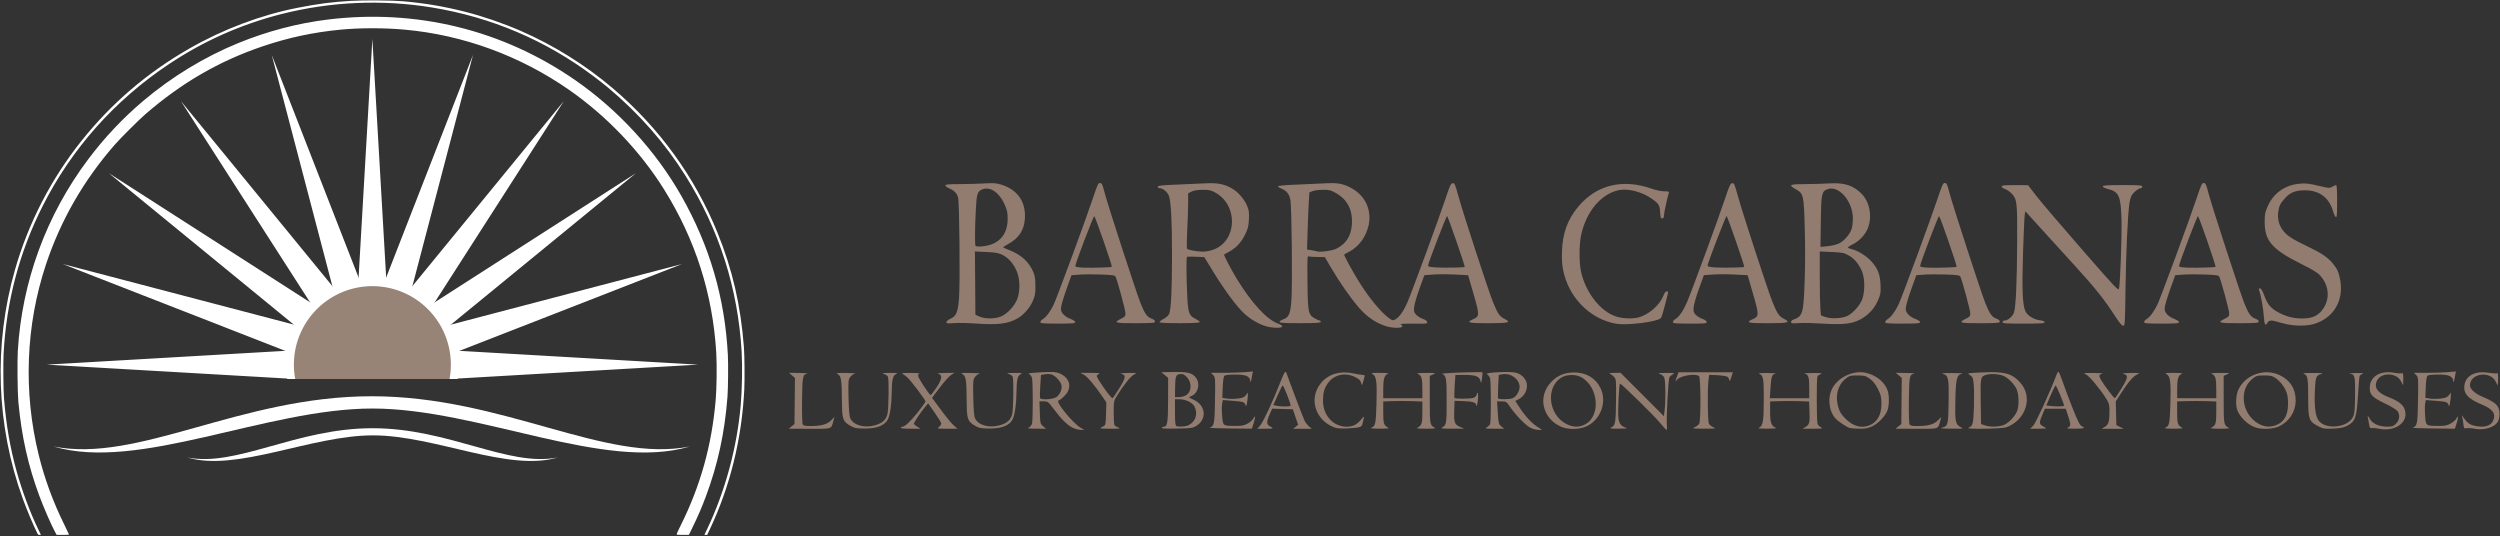 <?xml version="1.0" encoding="UTF-8" standalone="no"?>
<!-- Created with Inkscape (http://www.inkscape.org/) -->

<svg
   version="1.1"
   id="svg1"
   width="1697.293"
   height="363.878"
   viewBox="0 0 1697.293 363.878"
   sodipodi:docname="LUXURY BEACHFRONT HOLIDAY HOUSES (800 x 600 px) (2).png.2025_07_04_21_20_48.1.svg"
   xml:space="preserve"
   inkscape:version="1.3 (0e150ed6c4, 2023-07-21)"
   xmlns:inkscape="http://www.inkscape.org/namespaces/inkscape"
   xmlns:sodipodi="http://sodipodi.sourceforge.net/DTD/sodipodi-0.dtd"
   xmlns:xlink="http://www.w3.org/1999/xlink"
   xmlns="http://www.w3.org/2000/svg"
   xmlns:svg="http://www.w3.org/2000/svg"><rect x="0" y="0" width="1697.293" height="363.878" fill="#333333" stroke="none"/><defs
     id="defs1"><inkscape:path-effect
       effect="powerclip"
       id="path-effect169"
       is_visible="true"
       lpeversion="1"
       inverse="true"
       flatten="false"
       hide_clip="false"
       message="Use fill-rule evenodd on &lt;b&gt;fill and stroke&lt;/b&gt; dialog if no flatten result after convert clip to paths." /><linearGradient
       id="linearGradient73"
       inkscape:collect="always"><stop
         style="stop-color:#f5f1e8;stop-opacity:1;"
         offset="0"
         id="stop73" /><stop
         style="stop-color:#f5f1e8;stop-opacity:0;"
         offset="1"
         id="stop74" /></linearGradient><linearGradient
       id="swatch5"
       inkscape:swatch="solid"><stop
         style="stop-color:#8b9a8b;stop-opacity:1;"
         offset="0"
         id="stop5" /></linearGradient><inkscape:path-effect
       effect="powerclip"
       id="path-effect23-4"
       is_visible="true"
       lpeversion="1"
       inverse="true"
       flatten="false"
       hide_clip="false"
       message="Use fill-rule evenodd on &lt;b&gt;fill and stroke&lt;/b&gt; dialog if no flatten result after convert clip to paths." /><clipPath
       clipPathUnits="userSpaceOnUse"
       id="clipath_lpe_path-effect23-4"><rect
         style="display:none;fill:#ffffff;stroke:#006b00;stroke-width:1.44;stroke-opacity:0"
         id="rect24"
         width="451.039"
         height="231.154"
         x="173.293"
         y="307.756" /><path
         id="lpe_path-effect23-4"
         style="fill:#ffffff;stroke:#006b00;stroke-width:1.44;stroke-opacity:0"
         class="powerclip"
         d="M 98.895,-495.481 H 551.167 v 289.882 H 98.895 Z M 173.293,307.756 V 538.911 H 624.332 V 307.756 Z" /></clipPath><linearGradient
       inkscape:collect="always"
       xlink:href="#linearGradient73"
       id="linearGradient76"
       x1="-69.484"
       y1="544.772"
       x2="569.228"
       y2="544.772"
       gradientUnits="userSpaceOnUse" /><clipPath
       clipPathUnits="userSpaceOnUse"
       id="clipPath169"><rect
         style="display:none;fill:#e3dedb;fill-opacity:1;stroke:#f5f1e8;stroke-opacity:1"
         id="path169"
         sodipodi:type="rect"
         width="135.798"
         height="49.671"
         x="336.035"
         y="318.908"
         d="M 243.083,177.13 H 378.881 v 49.671 H 243.083 Z" /><path
         id="lpe_path-effect169"
         style="fill:#e3dedb;fill-opacity:1;stroke:#f5f1e8;stroke-opacity:1"
         class="powerclip"
         d="M 177.018,83.01 H 629.291 V 372.892 H 177.018 Z M 336.035,318.908 v 49.671 h 135.798 v -49.671 z" /></clipPath></defs><sodipodi:namedview
     id="namedview1"
     pagecolor="#ffffff"
     bordercolor="#000000"
     borderopacity="0.25"
     inkscape:showpageshadow="2"
     inkscape:pageopacity="0.0"
     inkscape:pagecheckerboard="0"
     inkscape:deskcolor="#d1d1d1"
     inkscape:zoom="0.346875"
     inkscape:cx="507.38739"
     inkscape:cy="866.30631"
     inkscape:window-width="1920"
     inkscape:window-height="1051"
     inkscape:window-x="615"
     inkscape:window-y="951"
     inkscape:window-maximized="1"
     inkscape:current-layer="g23-6"
     inkscape:export-bgcolor="#ffffff00" /><g
     inkscape:groupmode="layer"
     inkscape:label="Image"
     id="g1"
     transform="translate(465.982,-769.602)"><g
       id="g23-6"
       clip-path="url(#clipath_lpe_path-effect23-4)"
       inkscape:export-filename="..\OneDrive\Desktop\BarraCabanas_Logo_Rearranged.svg"
       inkscape:export-xdpi="96"
       inkscape:export-ydpi="96"
       transform="translate(-538.201,1286.504)"
       style="fill:#ffffff;fill-opacity:1;stroke:#f5f1e8;stroke-opacity:0"
       inkscape:path-effect="#path-effect23-4"><g
         id="g167"
         style="stroke:#f5f1e8;stroke-opacity:0"
         transform="translate(-78.124,-578.491)"
         clip-path="url(#clipPath169)"
         inkscape:path-effect="#path-effect169"
         inkscape:export-filename="..\OneDrive\Desktop\Barra logo baba.svg"
         inkscape:export-xdpi="96"
         inkscape:export-ydpi="96"><path
           d="m 403.155,88.018 -9.858,170.509 a 53.284,53.284 0 0 1 19.715,0 z"
           fill="url(#splitGradient)"
           stroke="url(#splitGradient)"
           stroke-width="0.266"
           id="path2-2-9"
           style="fill:#ffffff;fill-opacity:1;stroke:#f5f1e8;stroke-opacity:0"
           inkscape:export-filename="path2-2-9.svg"
           inkscape:export-xdpi="96"
           inkscape:export-ydpi="96"
           inkscape:original-d="m 403.15466,88.017872 -9.85753,170.508708 a 53.28397,53.28397 0 0 1 19.71506,0 z" /><path
           d="m 471.487,98.841 -62.065,159.117 a 53.284,53.284 0 0 1 18.75,6.092 z"
           fill="url(#splitGradient)"
           stroke="url(#splitGradient)"
           stroke-width="0.266"
           id="path3-2-3"
           style="fill:#ffffff;fill-opacity:1;stroke:#f5f1e8;stroke-opacity:0"
           inkscape:original-d="m 471.48712,98.84067 -62.06516,159.11727 a 53.283969,53.283969 0 0 1 18.75015,6.09229 z" /><path
           d="M 533.131,130.25 424.933,262.4 a 53.284,53.284 0 0 1 15.95,11.588 z"
           fill="url(#splitGradient)"
           stroke="url(#splitGradient)"
           stroke-width="0.266"
           id="path4-8-4"
           style="fill:#ffffff;fill-opacity:1;stroke:#f5f1e8;stroke-opacity:0"
           inkscape:original-d="M 533.13071,130.24965 424.9333,262.39998 a 53.283971,53.283971 0 0 1 15.94983,11.58823 z" /><path
           d="M 582.051,179.17 438.313,271.418 a 53.284,53.284 0 0 1 11.588,15.95 z"
           fill="url(#splitGradient)"
           stroke="url(#splitGradient)"
           stroke-width="0.266"
           id="path5-5-8"
           style="fill:#ffffff;fill-opacity:1;stroke:#f5f1e8;stroke-opacity:0"
           inkscape:original-d="M 582.05136,179.17029 438.3128,271.41788 a 53.283971,53.283971 0 0 1 11.58823,15.94983 z" /><path
           d="m 613.46,240.814 -165.21,43.315 a 53.284,53.284 0 0 1 6.092,18.75 z"
           fill="url(#splitGradient)"
           stroke="url(#splitGradient)"
           stroke-width="0.266"
           id="path6-4-8"
           style="fill:#ffffff;fill-opacity:1;stroke:#f5f1e8;stroke-opacity:0"
           inkscape:original-d="m 613.46034,240.81389 -165.20956,43.31502 a 53.283969,53.283969 0 0 1 6.09229,18.75014 z" /><path
           d="m 624.283,309.146 -170.509,-9.858 a 53.284,53.284 0 0 1 0,19.715 z"
           fill="url(#splitGradient)"
           stroke="url(#splitGradient)"
           stroke-width="0.266"
           id="path7-2-1"
           style="fill:#ffffff;fill-opacity:1;stroke:#f5f1e8;stroke-opacity:0"
           inkscape:original-d="m 624.28313,309.14635 -170.5087,-9.85753 a 53.28397,53.28397 0 0 1 0,19.71506 z" /><path
           d="m 182.026,309.146 170.509,9.858 a 53.284,53.284 0 0 1 0,-19.715 z"
           fill="url(#splitGradient)"
           stroke="url(#splitGradient)"
           stroke-width="0.266"
           id="path17-5-0"
           style="fill:#ffffff;fill-opacity:1;stroke:#f5f1e8;stroke-opacity:0"
           inkscape:original-d="m 182.02619,309.14635 170.5087,9.85753 a 53.28397,53.28397 0 0 1 0,-19.71506 z" /><path
           d="m 192.849,240.814 159.117,62.065 a 53.284,53.284 0 0 1 6.092,-18.75 z"
           fill="url(#splitGradient)"
           stroke="url(#splitGradient)"
           stroke-width="0.266"
           id="path18-5-7"
           style="fill:#ffffff;fill-opacity:1;stroke:#f5f1e8;stroke-opacity:0"
           inkscape:original-d="m 192.84898,240.81389 159.11726,62.06516 a 53.283969,53.283969 0 0 1 6.0923,-18.75015 z" /><path
           d="M 224.258,179.17 356.408,287.368 a 53.284,53.284 0 0 1 11.588,-15.95 z"
           fill="url(#splitGradient)"
           stroke="url(#splitGradient)"
           stroke-width="0.266"
           id="path19-2-1"
           style="fill:#ffffff;fill-opacity:1;stroke:#f5f1e8;stroke-opacity:0"
           inkscape:original-d="M 224.25797,179.17029 356.40829,287.3677 a 53.283971,53.283971 0 0 1 11.58823,-15.94983 z" /><path
           d="m 273.179,130.25 92.248,143.739 a 53.284,53.284 0 0 1 15.95,-11.588 z"
           fill="url(#splitGradient)"
           stroke="url(#splitGradient)"
           stroke-width="0.266"
           id="path20-7-6"
           style="fill:#ffffff;fill-opacity:1;stroke:#f5f1e8;stroke-opacity:0"
           inkscape:original-d="m 273.1786,130.24965 92.24759,143.73856 a 53.283971,53.283971 0 0 1 15.94983,-11.58823 z" /><path
           d="m 334.822,98.841 43.315,165.21 a 53.284,53.284 0 0 1 18.75,-6.092 z"
           fill="url(#splitGradient)"
           stroke="url(#splitGradient)"
           stroke-width="0.266"
           id="path21-5-6"
           style="fill:#ffffff;fill-opacity:1;stroke:#f5f1e8;stroke-opacity:0"
           inkscape:original-d="m 334.8222,98.840671 43.31502,165.209559 a 53.283969,53.283969 0 0 1 18.75014,-6.09229 z" /><path
           fill="#ffffff"
           stroke="#ffffff"
           stroke-width="0.266"
           id="circle21-3-7"
           style="fill:#ffffff;fill-opacity:1;stroke:#f5f1e8;stroke-opacity:0"
           d="m 461.767,309.146 a 58.612,58.612 0 0 1 -58.612,58.612 58.612,58.612 0 0 1 -58.612,-58.612 58.612,58.612 0 0 1 58.612,-58.612 58.612,58.612 0 0 1 58.612,58.612 z"
           sodipodi:type="arc"
           sodipodi:cx="403.15466"
           sodipodi:cy="309.14636"
           sodipodi:rx="58.612366"
           sodipodi:ry="58.612366" /><path
           fill="#8b9a8b"
           stroke="#8b9a8b"
           stroke-width="0.266"
           id="circle22-9-8"
           d="m 456.439,309.146 a 53.284,53.284 0 0 1 -53.284,53.284 53.284,53.284 0 0 1 -53.284,-53.284 53.284,53.284 0 0 1 53.284,-53.284 53.284,53.284 0 0 1 53.284,53.284 z"
           sodipodi:type="arc"
           sodipodi:cx="403.15466"
           sodipodi:cy="309.14636"
           sodipodi:rx="53.28397"
           sodipodi:ry="53.28397"
           style="fill:#917c6f;fill-opacity:0.941;stroke:#f5f1e8;stroke-opacity:0" /></g></g><g
       id="g326-9"
       transform="matrix(0.864,0,0,0.864,-1349.944,949)"
       style="fill:#ffffff;fill-opacity:1;stroke:#f5f1e8;stroke-opacity:0"><path
         d="m 1065.176,143.194 c 66.667,13.333 146.506,-39.459 250,-39.459 103.495,0 183.333,52.793 250,39.459 -66.667,20 -165.801,-29.803 -249.427,-29.819 -83.626,-0.016 -183.907,49.819 -250.573,29.819 z"
         fill="#8b9a8b"
         stroke="#8b9a8b"
         stroke-width="1"
         id="path1-3-3"
         sodipodi:nodetypes="csczc"
         style="fill:#ffffff;fill-opacity:1;stroke:#f5f1e8;stroke-opacity:0" /></g><path
       style="fill:#917c6f;stroke-width:2.05"
       d="m 393.556,991.101 c -4.821,-1.362 -10.806,-4.859 -14.929,-8.722 -5.031,-4.715 -13.2,-15.733 -20.631,-27.827 l -6.382,-10.386 -5.617,-0.238 c -3.089,-0.129 -5.822,-0.134 -6.073,0 -0.563,0.285 -0.524,11.971 0.086,25.617 0.557,12.463 1.193,14.337 5.594,16.501 1.643,0.807 2.986,1.802 2.986,2.212 -2.8e-4,0.497 -4.532,0.751 -13.685,0.765 -9.044,0.025 -13.685,-0.228 -13.685,-0.712 0,-0.403 1.321,-1.438 2.935,-2.299 1.86,-0.993 3.215,-2.282 3.7,-3.52 1.217,-3.107 1.851,-16.59 1.856,-39.478 0.005,-23.062 -0.681,-36.473 -2.062,-40.319 -0.955,-2.659 -4.085,-5.309 -6.277,-5.313 -0.753,-0.002 -1.368,-0.436 -1.368,-0.965 0,-0.761 2.383,-1.055 11.404,-1.408 6.272,-0.246 15.236,-0.648 19.919,-0.896 9.495,-0.503 13.714,0.306 19.634,3.765 3.888,2.272 8.288,7.572 9.98,12.021 1.011,2.66 1.195,4.298 0.976,8.708 -0.23,4.617 -0.607,6.133 -2.511,10.095 -2.611,5.431 -6.052,9.169 -10.744,11.674 -1.84,0.982 -3.45,1.887 -3.579,2.011 -0.376,0.364 4.678,10.03 8.651,16.545 10.101,16.561 20.536,27.825 28.228,30.466 1.422,0.488 2.585,1.315 2.585,1.837 0,1.256 -6.356,1.183 -10.992,-0.127 z M 358.052,938.996 c 16.031,-6.121 16.651,-30.141 0.998,-38.675 -2.935,-1.601 -4.255,-1.882 -8.635,-1.846 -3.381,0.028 -5.959,0.444 -7.451,1.202 l -2.281,1.159 -0.005,6.58 c -0.005,3.619 -0.286,11.966 -0.629,18.548 -0.343,6.583 -0.401,12.226 -0.13,12.542 0.68,0.791 6.433,1.84 10.636,1.94 2.112,0.051 5.065,-0.521 7.497,-1.45 z m 117.05,52.069 c -6.858,-2.088 -13.158,-6.392 -18.57,-12.687 -5.861,-6.818 -12.985,-17.04 -18.91,-27.134 l -4.184,-7.127 -4.968,-0.025 c -2.732,-0.025 -5.418,-0.226 -5.969,-0.472 -0.916,-0.409 -0.984,1.08 -0.809,17.511 0.221,20.683 0.515,22.122 5.056,24.679 1.382,0.778 2.836,1.415 3.232,1.415 0.396,0 0.72,0.398 0.72,0.884 -3.5e-4,0.681 -3.212,0.889 -13.989,0.902 -10.703,0.025 -13.989,-0.188 -13.989,-0.856 0,-0.481 1.11,-1.261 2.467,-1.734 3.763,-1.311 4.809,-3.596 5.542,-12.112 0.829,-9.625 0.289,-64.771 -0.678,-69.246 -0.818,-3.786 -2.609,-6.015 -5.884,-7.325 -1.274,-0.51 -2.405,-1.233 -2.513,-1.609 -0.118,-0.411 4.341,-0.859 11.231,-1.128 6.284,-0.246 15.287,-0.651 20.005,-0.903 9.594,-0.511 12.844,0.061 18.791,3.306 9.268,5.057 13.796,14.967 11.507,25.188 -1.738,7.764 -6.604,14.437 -12.954,17.767 -1.88,0.986 -3.501,1.868 -3.601,1.959 -0.477,0.434 6.643,13.366 11.416,20.735 6.093,9.407 12.939,17.7 17.873,21.653 3.156,2.528 3.507,2.651 5.226,1.823 2.691,-1.297 5.761,-5.598 8.459,-11.851 3.153,-7.307 21.218,-56.477 25.675,-69.881 3.06,-9.202 3.719,-10.64 4.958,-10.822 1.329,-0.195 1.607,0.436 3.976,9.018 3.161,11.453 20.118,63.391 23.287,71.325 3.143,7.87 4.554,10.006 7.672,11.61 5.09,2.619 3.616,3.058 -10.436,3.109 -13.942,0.051 -15.735,-0.443 -10.339,-2.84 4.146,-1.842 4.142,-2.839 -0.058,-17.338 l -3.596,-12.414 -8.817,-0.462 c -4.85,-0.254 -11.534,-0.254 -14.855,0 l -6.037,0.462 -3.337,9.198 c -1.835,5.059 -3.462,10.689 -3.616,12.512 -0.246,2.931 -0.082,3.527 1.416,5.142 0.932,1.005 2.95,2.252 4.483,2.772 1.709,0.579 2.867,1.411 2.992,2.15 0.182,1.077 -0.465,1.196 -6.082,1.122 -8.333,-0.112 -13.223,0.091 -11.912,0.49 0.585,0.18 1.064,0.778 1.064,1.333 0,1.351 -6.371,1.291 -10.948,-0.102 z m 53.351,-40.233 c 0.389,-0.338 -11.07,-33.457 -11.96,-34.567 -0.388,-0.484 -12.352,30.532 -12.907,33.461 -0.164,0.865 0.869,1.134 5.577,1.457 4.74,0.325 18.807,0.068 19.291,-0.351 z m -87.178,-12.369 c 6.855,-3.467 10.187,-8.855 10.607,-17.154 0.468,-9.241 -3.181,-16.243 -10.712,-20.551 -3.584,-2.051 -4.641,-2.323 -8.939,-2.307 -2.681,0 -5.86,0.417 -7.065,0.904 l -2.19,0.886 -0.404,6.878 c -0.222,3.783 -0.579,12.502 -0.793,19.376 l -0.388,12.499 2.983,0.469 c 1.641,0.258 3.257,0.599 3.591,0.758 1.688,0.801 10.568,-0.372 13.31,-1.759 z m 528.923,46.086 c -7.267,-11.292 -13.789,-19.504 -26.812,-33.761 -7.109,-7.783 -17.738,-19.459 -23.62,-25.948 l -10.695,-11.798 -0.414,2.247 c -0.228,1.236 -0.75,12.753 -1.16,25.595 -0.792,24.823 -0.38,35.577 1.528,39.869 1.336,3.006 5.641,5.772 9.75,6.266 2.241,0.269 3.374,0.723 3.374,1.353 0,0.766 -2.752,0.948 -14.293,0.948 -12.214,0 -14.293,-0.152 -14.293,-1.047 0,-0.614 0.567,-1.048 1.368,-1.05 2.044,0 5.132,-2.471 6.255,-4.997 1.389,-3.124 2.202,-20.363 2.318,-49.124 0.105,-26.149 -0.118,-28.113 -3.641,-31.978 -1.152,-1.263 -3.177,-2.675 -4.501,-3.136 -1.324,-0.461 -2.407,-1.266 -2.407,-1.788 0,-0.752 1.858,-0.942 8.971,-0.914 l 8.971,0.036 5.474,7.103 c 3.011,3.907 16.833,20.121 30.715,36.032 24.732,28.345 25.249,28.886 25.625,26.797 0.813,-4.515 1.899,-35.515 1.622,-46.3 -0.415,-16.167 -1.743,-19.241 -9.07,-21.002 -2.152,-0.517 -3.579,-1.227 -3.579,-1.779 0,-0.727 2.808,-0.92 13.381,-0.92 11.489,0 13.381,0.15 13.381,1.061 0,0.584 -0.484,1.061 -1.075,1.061 -1.606,0 -5.484,3.309 -6.449,5.504 -0.466,1.059 -1.021,3.199 -1.234,4.755 -1.125,8.227 -2.284,33.446 -2.609,56.777 -0.365,26.191 -0.376,26.354 -1.647,26.319 -0.881,-0.025 -2.509,-1.946 -5.232,-6.178 z m 116.475,5.177 c -2.342,-0.499 -5.352,-1.264 -6.691,-1.701 -3.647,-1.19 -5.661,-1 -6.527,0.614 -1.449,2.7 -2.104,1.538 -2.499,-4.432 -0.335,-5.075 -1.935,-13.953 -3.212,-17.823 -0.311,-0.942 -0.138,-1.175 0.729,-0.981 0.739,0.164 1.712,1.86 2.782,4.843 2.076,5.787 4.323,8.537 9.158,11.21 5.439,3.006 10.519,4.353 16.427,4.353 6.278,0 9.943,-1.347 12.968,-4.764 6.14,-6.936 6.043,-16.712 -0.237,-23.986 -1.992,-2.308 -4.678,-3.999 -12.712,-8.005 -20.338,-10.142 -25.293,-15.772 -25.319,-28.777 -0.01,-5.064 0.222,-6.299 1.957,-10.398 3.546,-8.379 10.794,-14.001 19.755,-15.322 5.279,-0.779 7.864,-0.541 16.369,1.507 5.477,1.318 6.062,1.341 7.848,0.304 1.062,-0.616 2.231,-1.12 2.597,-1.12 0.455,-2.6e-4 0.667,3.489 0.667,10.983 0,8.736 -0.165,10.943 -0.805,10.79 -0.443,-0.107 -1.269,-1.792 -1.836,-3.746 -2.763,-9.517 -9.371,-14.489 -19.255,-14.489 -6.588,0 -10.227,1.545 -14.014,5.95 -2.689,3.129 -3.303,4.341 -3.907,7.724 -1.45,8.128 2.03,14.892 10.014,19.46 2.007,1.148 6.797,3.587 10.644,5.42 8.449,4.025 12.855,7.043 16.204,11.103 3.086,3.739 4.121,6.077 5.074,11.46 2.507,14.149 -4.866,26.086 -18.406,29.8 -4.559,1.25 -11.973,1.26 -17.774,0.025 z m -890.138,-0.474 c -5.185,-0.37 -11.842,-0.502 -14.793,-0.293 -4.717,0.334 -5.342,0.241 -5.17,-0.761 0.108,-0.628 1.428,-1.663 2.933,-2.302 3.697,-1.567 4.886,-4.49 5.61,-13.793 0.803,-10.317 0.277,-65.19 -0.657,-68.511 -0.801,-2.85 -2.759,-4.79 -6.321,-6.267 -1.254,-0.52 -2.281,-1.348 -2.281,-1.84 0,-0.683 2.265,-0.895 9.58,-0.899 5.269,-0.002 12.864,-0.208 16.878,-0.458 5.853,-0.364 8.082,-0.215 11.252,0.746 11.189,3.397 16.983,11.603 16.278,23.056 -0.491,7.988 -4.11,13.461 -11.547,17.464 -1.914,1.03 -3.363,2.009 -3.219,2.176 0.144,0.164 2.212,1.068 4.597,2.002 7.787,3.05 13.324,8.259 16.021,15.07 0.975,2.462 1.276,4.635 1.281,9.234 0.005,5.271 -0.217,6.525 -1.797,10.152 -2.023,4.645 -6.282,9.483 -10.377,11.789 -6.494,3.657 -13.396,4.495 -28.267,3.434 z m 17.274,-4.892 c 4.218,-1.836 8.986,-6.977 10.793,-11.639 2.093,-5.399 1.99,-13.535 -0.239,-18.815 -2.184,-5.172 -5.373,-8.912 -9.452,-11.084 -2.789,-1.485 -4.504,-1.812 -11.15,-2.126 l -7.853,-0.37 0.161,21.484 0.161,21.484 2.737,1.22 c 3.902,1.738 10.655,1.669 14.841,-0.152 z m -7.867,-48.453 c 7.907,-2.395 12.185,-8.616 12.185,-17.717 0,-4.367 -0.285,-5.692 -2.129,-9.892 -3.442,-7.842 -9.518,-12.073 -14.728,-10.257 -3.655,1.274 -4.21,2.943 -4.777,14.374 -0.622,12.537 -0.695,23.483 -0.161,24.105 0.718,0.835 5.926,0.503 9.61,-0.613 z m 425.474,53.502 c -17.948,-2.983 -32.828,-18.173 -36.283,-37.037 -0.651,-3.553 -0.85,-7.398 -0.652,-12.551 0.468,-12.138 3.887,-21.38 11.085,-29.963 12.443,-14.837 30.05,-19.103 49.962,-12.106 2.771,0.974 6.485,1.741 8.428,1.741 3.075,0 3.423,0.142 3.024,1.238 -0.877,2.411 -3.329,13.8 -3.329,15.466 0,1.183 -0.343,1.691 -1.143,1.691 -0.962,0 -1.185,-0.67 -1.406,-4.218 -0.301,-4.842 -0.882,-5.796 -5.509,-9.056 -6.827,-4.809 -16.057,-7.224 -22.56,-5.904 -11.998,2.435 -22.284,14.766 -25.621,30.713 -1.328,6.348 -1.336,18.647 -0.012,24.575 3.184,14.295 13.129,27.032 23.79,30.471 4.538,1.464 11.159,1.718 15.364,0.591 6.827,-1.831 14.309,-8.383 16.736,-14.656 0.776,-2.005 1.54,-2.989 2.322,-2.989 0.83,0 1.07,0.356 0.834,1.238 -0.182,0.681 -1.177,4.581 -2.21,8.667 -1.034,4.086 -2.204,7.791 -2.599,8.233 -2.225,2.487 -22.721,5.103 -30.219,3.857 z m 138.979,-0.154 c -5.352,-0.367 -12.126,-0.499 -15.054,-0.295 -4.497,0.315 -5.322,0.205 -5.322,-0.703 0,-0.592 0.479,-1.248 1.064,-1.459 6.884,-2.478 7.337,-3.923 8.131,-25.932 0.389,-10.783 0.422,-24.249 0.088,-36.264 -0.629,-22.675 -0.845,-23.616 -6.088,-26.522 -5.297,-2.936 -4.347,-3.482 6.08,-3.491 5.102,0 12.56,-0.215 16.574,-0.471 10.446,-0.663 16.617,1.369 22.323,7.353 5.311,5.569 6.986,15.489 3.912,23.167 -1.761,4.399 -6.007,8.855 -10.425,10.941 -1.831,0.865 -3.198,1.818 -3.038,2.12 0.16,0.301 1.321,0.769 2.579,1.039 3.828,0.823 9.997,4.659 13.255,8.243 4.45,4.895 5.992,8.844 6.269,16.058 0.209,5.438 0.082,6.224 -1.681,10.389 -3.095,7.313 -9.48,12.949 -17.076,15.073 -4.4,1.231 -11.177,1.467 -21.592,0.753 z m 18.459,-5.491 c 3.757,-2.261 7.496,-6.497 9.239,-10.465 2.106,-4.795 2.147,-14.553 0.082,-19.423 -2.133,-5.03 -5.099,-8.598 -8.99,-10.814 -3.2,-1.822 -4.312,-2.05 -11.62,-2.374 l -8.082,-0.359 0.005,16.904 c 0.002,9.297 0.179,19.057 0.393,21.688 l 0.388,4.784 2.8,1.044 c 4.198,1.565 12.4,1.053 15.786,-0.985 z m -6.924,-48.615 c 3.844,-1.557 8.296,-6.634 9.314,-10.62 0.409,-1.602 0.743,-4.535 0.743,-6.518 0,-11.769 -9.654,-22.88 -17.321,-19.937 -3.911,1.501 -4.221,3.047 -4.47,22.222 l -0.219,16.91 4.467,-0.417 c 2.457,-0.231 5.826,-0.968 7.487,-1.641 z M 240.327,988.284 c 0,-0.563 0.78,-1.493 1.734,-2.067 2.242,-1.349 4.9,-4.898 7.252,-9.683 2.124,-4.322 21.98,-58.167 26.909,-72.972 2.851,-8.564 3.405,-9.728 4.63,-9.728 1.234,0 1.605,0.815 3.297,7.252 2.189,8.329 21.012,66.177 24.104,74.077 2.803,7.163 4.591,9.718 7.511,10.736 1.502,0.523 2.417,1.269 2.417,1.968 -2e-5,0.994 -1.541,1.132 -13.077,1.173 -14.14,0.051 -15.48,-0.354 -10.036,-3.03 2.733,-1.343 3.041,-1.72 3.041,-3.722 0,-2.031 -5.352,-21.871 -6.678,-24.751 -0.483,-1.05 -1.864,-1.268 -9.867,-1.561 -5.118,-0.188 -11.729,-0.158 -14.692,0.066 l -5.387,0.406 -2.428,6.721 c -3.35,9.271 -4.741,14.04 -4.741,16.251 0,2.551 2.609,5.23 6.538,6.713 1.837,0.694 3.193,1.625 3.193,2.195 0,0.814 -2.101,0.989 -11.86,0.985 -9.942,0 -11.86,-0.17 -11.86,-1.029 z m 48.531,-37.507 c 0.454,-0.427 -10.911,-33.277 -11.919,-34.449 -0.439,-0.51 -12.906,32.264 -12.896,33.903 0.005,0.599 1.799,0.926 5.935,1.081 5.527,0.208 18.482,-0.159 18.88,-0.535 z m 380.876,37.504 c 0,-0.562 0.78,-1.491 1.734,-2.065 2.609,-1.569 5.316,-5.523 7.932,-11.588 3.135,-7.267 21.212,-56.473 25.653,-69.829 3.06,-9.202 3.719,-10.64 4.958,-10.822 1.329,-0.195 1.607,0.436 3.976,9.018 3.161,11.453 20.118,63.392 23.287,71.325 3.143,7.87 4.554,10.006 7.672,11.61 5.09,2.619 3.616,3.058 -10.436,3.108 -13.942,0.051 -15.735,-0.443 -10.339,-2.84 4.146,-1.841 4.142,-2.839 -0.058,-17.338 l -3.596,-12.414 -8.817,-0.462 c -4.85,-0.254 -11.534,-0.254 -14.855,0 l -6.038,0.462 -3.337,9.198 c -1.835,5.059 -3.462,10.689 -3.616,12.512 -0.246,2.931 -0.082,3.527 1.416,5.142 0.932,1.005 2.95,2.252 4.483,2.772 1.639,0.555 2.869,1.42 2.983,2.097 0.174,1.032 -1.014,1.151 -11.404,1.144 -9.703,0 -11.599,-0.175 -11.599,-1.03 z m 48.485,-37.45 c 0.389,-0.338 -11.07,-33.457 -11.961,-34.567 -0.388,-0.484 -12.352,30.532 -12.907,33.462 -0.164,0.865 0.869,1.134 5.577,1.457 4.74,0.325 18.807,0.068 19.291,-0.352 z m 95.664,37.452 c 0,-0.563 0.78,-1.493 1.734,-2.067 2.242,-1.349 4.9,-4.898 7.252,-9.683 2.124,-4.322 21.98,-58.167 26.909,-72.972 2.851,-8.564 3.405,-9.728 4.63,-9.728 1.234,0 1.605,0.815 3.297,7.252 2.189,8.329 21.012,66.177 24.104,74.077 2.803,7.163 4.591,9.718 7.511,10.736 1.502,0.523 2.417,1.269 2.417,1.968 -5e-5,0.994 -1.541,1.132 -13.077,1.173 -14.14,0.051 -15.48,-0.354 -10.036,-3.03 2.733,-1.343 3.041,-1.72 3.041,-3.722 0,-2.031 -5.352,-21.871 -6.678,-24.751 -0.483,-1.05 -1.864,-1.268 -9.867,-1.561 -5.118,-0.188 -11.729,-0.158 -14.692,0.066 l -5.387,0.406 -2.428,6.721 c -3.35,9.271 -4.741,14.04 -4.741,16.251 0,2.551 2.609,5.23 6.538,6.713 1.837,0.694 3.193,1.625 3.193,2.195 0,0.815 -2.101,0.989 -11.86,0.985 -9.942,0 -11.86,-0.17 -11.86,-1.029 z m 48.531,-37.507 c 0.454,-0.427 -10.911,-33.277 -11.919,-34.449 -0.439,-0.51 -12.906,32.264 -12.896,33.903 0.005,0.599 1.799,0.926 5.935,1.081 5.527,0.208 18.482,-0.159 18.88,-0.535 z m 127.246,37.507 c 0,-0.563 0.78,-1.493 1.734,-2.067 2.242,-1.349 4.9,-4.898 7.252,-9.683 2.124,-4.322 21.98,-58.167 26.909,-72.972 2.851,-8.564 3.405,-9.728 4.63,-9.728 1.234,0 1.605,0.815 3.297,7.252 2.189,8.329 21.012,66.177 24.104,74.077 2.803,7.163 4.591,9.718 7.511,10.736 1.502,0.523 2.417,1.269 2.417,1.968 0,0.994 -1.54,1.132 -13.077,1.173 -14.14,0.051 -15.48,-0.354 -10.036,-3.03 2.733,-1.343 3.041,-1.72 3.041,-3.722 0,-2.031 -5.352,-21.871 -6.678,-24.751 -0.483,-1.05 -1.864,-1.268 -9.867,-1.561 -5.118,-0.188 -11.729,-0.158 -14.692,0.066 l -5.387,0.406 -2.428,6.721 c -3.35,9.271 -4.741,14.04 -4.741,16.251 0,2.551 2.609,5.23 6.538,6.713 1.837,0.694 3.193,1.625 3.193,2.195 0,0.815 -2.1,0.989 -11.86,0.985 -9.942,0 -11.86,-0.17 -11.86,-1.029 z m 48.531,-37.507 c 0.454,-0.427 -10.911,-33.277 -11.919,-34.449 -0.439,-0.51 -12.906,32.264 -12.896,33.903 0.01,0.599 1.799,0.926 5.935,1.081 5.527,0.208 18.482,-0.159 18.88,-0.535 z"
       id="path11-1"
       sodipodi:nodetypes="scccssscssscssssssssssssssccssssccsscsscssccssssscsssssssscsssssssssssscsscsscsssssccsccsssssssscscsscsssssscssssssscsssssscssssssssssssssscssssssssssscssssssssssssssssccsssssssssccsscsscsssssssscccssssssssssssssssscsssssscssssssssssssssssccsssssssssssssssscsscsssssssscsssssscsssssssscscsssscssssscssssssssscsscsscssssscssssssssssssssssssscscsssscssssscsssssssssssssscscsssscssssscsssccs" /><g
       id="g7-8"
       transform="matrix(2.535,0,0,2.535,-2323.624,-1459.251)"
       style="fill:#917c6f"><path
         style="fill:#917c6f;stroke-width:0.885"
         d="m 1020.155,993.836 c -1.393,-0.636 -3.146,-2.359 -5.152,-5.062 -1.455,-1.96 -1.576,-2.053 -2.671,-2.053 h -1.147 l 0.097,2.998 c 0.092,2.862 0.132,3.028 0.873,3.665 l 0.776,0.667 -2.617,-0.01 c -2.079,-0.01 -2.485,-0.073 -1.974,-0.314 0.354,-0.167 0.736,-0.633 0.849,-1.036 0.277,-0.983 0.264,-11.283 -0.014,-12.282 -0.121,-0.435 -0.504,-0.897 -0.849,-1.026 -0.419,-0.157 0.645,-0.304 3.194,-0.441 3.272,-0.176 3.995,-0.136 5.026,0.279 2.316,0.931 3.223,2.961 2.203,4.932 -0.415,0.803 -1.806,2.128 -2.463,2.347 -0.907,0.302 3.981,6.252 6.054,7.369 l 0.919,0.495 -0.986,-0.01 c -0.543,0 -1.496,-0.239 -2.119,-0.524 z m -4.488,-8.226 c 0.997,-0.608 1.671,-2.194 1.397,-3.287 -0.264,-1.051 -1.785,-2.618 -2.746,-2.829 -0.473,-0.104 -1.278,-0.11 -1.79,-0.014 l -0.931,0.175 -0.199,2.964 c -0.109,1.63 -0.119,3.093 -0.022,3.25 0.318,0.514 3.32,0.333 4.29,-0.259 z m 127.079,8.227 c -1.253,-0.571 -3.987,-3.361 -5.521,-5.633 -0.94,-1.393 -1.055,-1.468 -2.236,-1.475 l -1.245,-0.008 0.189,3.044 c 0.176,2.849 0.237,3.083 0.947,3.665 l 0.758,0.621 -2.675,-9e-4 c -2.387,-7e-4 -2.6,-0.042 -1.981,-0.378 0.381,-0.208 0.786,-0.614 0.9,-0.904 0.252,-0.641 0.252,-10.949 -5e-4,-12.126 -0.102,-0.478 -0.465,-0.984 -0.84,-1.17 -0.963,-0.48 6.146,-0.862 7.792,-0.418 1.659,0.447 2.921,1.945 2.921,3.469 0,1.465 -0.881,2.925 -2.161,3.581 l -0.973,0.499 1.136,1.757 c 1.483,2.294 3.25,4.204 4.815,5.203 l 1.259,0.804 -0.976,-0.01 c -0.536,0 -1.485,-0.238 -2.108,-0.522 z m -4.832,-7.958 c 0.912,-0.347 1.856,-1.863 1.858,-2.985 0,-2.1 -2.348,-3.847 -4.606,-3.423 l -0.981,0.184 -0.142,3.038 c -0.078,1.671 -0.087,3.133 -0.021,3.25 0.176,0.308 3.038,0.261 3.892,-0.064 z m 39.436,6.559 c -1.382,-1.71 -10.09,-10.261 -10.663,-10.47 -0.308,-0.112 -0.674,7.783 -0.435,9.375 0.211,1.405 0.764,2.076 2.015,2.442 0.575,0.168 0.03,0.239 -1.881,0.247 -2.481,0.01 -2.631,-0.021 -1.937,-0.39 0.979,-0.52 1.087,-1.241 1.156,-7.679 0.052,-4.765 0.014,-5.193 -0.502,-5.767 -0.307,-0.341 -0.812,-0.724 -1.124,-0.852 -0.389,-0.159 -0.034,-0.237 1.135,-0.25 l 1.701,-0.018 5.801,5.809 5.801,5.809 0.184,-1.492 c 0.319,-2.581 0.263,-8.069 -0.09,-8.844 -0.193,-0.423 -0.694,-0.831 -1.203,-0.979 -0.677,-0.197 -0.302,-0.257 1.675,-0.268 2.364,-0.013 2.494,0.015 1.803,0.391 -0.41,0.223 -0.821,0.604 -0.915,0.847 -0.286,0.745 -0.822,10.941 -0.658,12.525 0.085,0.819 0.05,1.488 -0.077,1.488 -0.127,0 -0.932,-0.867 -1.788,-1.928 z m 192.598,1.615 c -0.701,-0.149 -1.548,-0.224 -1.882,-0.166 -0.518,0.09 -0.635,-0.066 -0.792,-1.053 -0.101,-0.637 -0.252,-1.477 -0.334,-1.866 -0.112,-0.53 0.017,-0.425 0.515,0.419 0.798,1.352 2.443,2.091 4.71,2.114 1.3,0.013 1.622,-0.099 2.336,-0.812 0.953,-0.953 1.105,-2.331 0.374,-3.374 -0.249,-0.356 -1.784,-1.283 -3.411,-2.06 -3.531,-1.687 -4.164,-2.422 -3.974,-4.621 0.231,-2.667 2.942,-4.205 6.324,-3.588 0.958,0.175 1.945,0.24 2.194,0.144 0.387,-0.148 0.449,0.088 0.43,1.626 -0.023,1.741 -0.036,1.772 -0.398,0.948 -0.518,-1.179 -1.33,-1.845 -2.602,-2.135 -2.298,-0.524 -4.338,0.778 -4.338,2.77 0,1.316 1.075,2.289 3.637,3.294 3.131,1.229 4.29,2.447 4.29,4.511 0,2.761 -3.428,4.625 -7.078,3.849 z m 25.481,-0.01 c -0.701,-0.145 -1.609,-0.203 -2.018,-0.128 -0.703,0.129 -0.752,0.063 -0.886,-1.194 -0.078,-0.732 -0.227,-1.586 -0.331,-1.897 -0.182,-0.544 -0.175,-0.546 0.178,-0.033 1.095,1.59 1.72,2.109 2.895,2.405 2.627,0.662 4.547,0.207 5.203,-1.231 0.862,-1.891 -0.01,-3.153 -3.022,-4.398 -3.87,-1.598 -5.107,-3.111 -4.557,-5.576 0.507,-2.275 3.062,-3.476 6.268,-2.947 1.04,0.172 2.073,0.242 2.297,0.156 0.328,-0.126 0.401,0.176 0.375,1.557 -0.018,0.942 -0.057,1.714 -0.089,1.714 -0.032,3.5e-4 -0.272,-0.451 -0.534,-1.003 -1.441,-3.037 -6.911,-2.271 -6.911,0.968 0,0.98 1.343,2.207 3.324,3.035 2.48,1.037 3.605,1.769 4.157,2.702 0.566,0.959 0.574,2.856 0.016,3.936 -0.814,1.575 -3.768,2.472 -6.364,1.933 z m -450.63,-0.614 0.775,-0.623 0.061,-6.181 0.061,-6.181 -0.794,-0.684 -0.794,-0.684 2.776,0.039 c 1.527,0.021 2.499,0.093 2.16,0.159 -1.275,0.248 -1.361,0.673 -1.443,7.136 -0.046,3.63 0.035,6.285 0.198,6.533 0.204,0.31 0.81,0.412 2.342,0.392 2.721,-0.035 4.219,-0.478 5.28,-1.563 l 0.869,-0.889 -0.303,1.104 c -0.613,2.235 -0.194,2.099 -6.396,2.082 l -5.568,-0.016 z m 16.751,0.322 c -0.467,-0.174 -1.202,-0.564 -1.632,-0.865 -1.416,-0.991 -1.622,-1.789 -1.645,-6.364 -0.028,-5.507 -0.202,-6.62 -1.111,-7.08 -0.611,-0.309 -0.301,-0.353 2.265,-0.323 1.635,0.019 2.689,0.089 2.341,0.156 -0.347,0.067 -0.899,0.462 -1.226,0.877 -0.561,0.713 -0.589,1.025 -0.492,5.573 0.072,3.364 0.221,5.054 0.496,5.603 0.917,1.832 3.807,2.606 6.648,1.78 1.936,-0.563 2.84,-1.377 3.26,-2.938 0.34,-1.264 0.459,-9.245 0.149,-10.031 -0.107,-0.272 -0.596,-0.611 -1.085,-0.753 -0.715,-0.207 -0.417,-0.262 1.517,-0.279 2.11,-0.019 2.32,0.022 1.702,0.335 -0.845,0.427 -1.094,1.537 -1.126,5.015 -0.029,3.202 -0.476,6.144 -1.094,7.205 -0.878,1.508 -2.644,2.248 -5.57,2.334 -1.401,0.041 -2.93,-0.068 -3.397,-0.242 z m 12.467,0.03 c 0.091,-0.147 0.297,-0.267 0.458,-0.267 0.656,0 2.081,-1.333 4.077,-3.814 1.159,-1.442 2.108,-2.772 2.108,-2.956 0,-0.408 -3.911,-5.591 -4.849,-6.427 -0.369,-0.329 -0.926,-0.739 -1.238,-0.912 -0.445,-0.246 0.011,-0.31 2.123,-0.299 1.479,0.008 2.53,0.078 2.336,0.157 -0.195,0.079 -0.354,0.356 -0.354,0.617 0,0.545 3.004,5.141 3.361,5.141 0.13,0 0.836,-0.902 1.569,-2.004 1.513,-2.276 1.645,-3.36 0.45,-3.69 -0.411,-0.113 0.362,-0.207 1.84,-0.222 l 2.548,-0.027 -0.895,0.546 c -0.492,0.3 -1.85,1.807 -3.018,3.348 l -2.122,2.803 2.387,3.233 c 1.313,1.778 2.844,3.641 3.404,4.14 l 1.017,0.907 -2.793,-9e-4 c -2.74,0 -2.78,-0.011 -2.126,-0.506 0.367,-0.278 0.622,-0.715 0.566,-0.972 -0.055,-0.257 -0.865,-1.558 -1.799,-2.89 l -1.699,-2.423 -0.796,0.932 c -1.033,1.211 -3.027,4.18 -3.027,4.508 0,0.14 0.409,0.504 0.909,0.808 l 0.909,0.553 -2.756,-0.01 c -1.65,-0.01 -2.69,-0.115 -2.591,-0.274 z m 20.941,-0.03 c -0.467,-0.174 -1.202,-0.564 -1.632,-0.865 -1.416,-0.991 -1.622,-1.789 -1.645,-6.364 -0.028,-5.507 -0.202,-6.62 -1.111,-7.08 -0.611,-0.309 -0.301,-0.353 2.265,-0.323 1.635,0.019 2.689,0.089 2.341,0.156 -0.347,0.067 -0.899,0.462 -1.226,0.877 -0.561,0.713 -0.588,1.025 -0.492,5.573 0.072,3.364 0.221,5.054 0.496,5.603 0.917,1.832 3.807,2.606 6.648,1.78 1.936,-0.563 2.84,-1.377 3.26,-2.938 0.34,-1.264 0.459,-9.245 0.149,-10.031 -0.107,-0.272 -0.596,-0.611 -1.085,-0.753 -0.715,-0.207 -0.417,-0.262 1.517,-0.279 2.11,-0.019 2.32,0.022 1.702,0.335 -0.845,0.427 -1.094,1.537 -1.125,5.015 -0.029,3.202 -0.476,6.144 -1.094,7.205 -0.878,1.508 -2.644,2.248 -5.57,2.334 -1.401,0.041 -2.93,-0.068 -3.397,-0.242 z m 32.506,0.146 c 0.101,-0.101 0.473,-0.327 0.826,-0.503 0.599,-0.298 0.647,-0.522 0.722,-3.357 l 0.081,-3.037 -1.128,-1.661 c -1.956,-2.881 -3.979,-5.255 -4.915,-5.768 l -0.903,-0.495 2.827,0.018 c 1.981,0.012 2.636,0.095 2.19,0.274 -0.35,0.141 -0.637,0.39 -0.637,0.554 0,0.64 3.751,5.949 4.203,5.949 0.113,0 0.955,-1.227 1.87,-2.726 1.772,-2.904 1.828,-3.425 0.412,-3.821 -0.375,-0.105 0.466,-0.2 1.867,-0.212 2.524,-0.021 2.539,-0.018 1.629,0.431 -0.89,0.439 -2.692,2.675 -4.55,5.646 -0.87,1.392 -0.901,1.545 -0.896,4.53 0,1.699 0.098,3.23 0.212,3.401 0.114,0.171 0.59,0.448 1.057,0.615 0.707,0.252 0.354,0.307 -2.1,0.326 -1.622,0.012 -2.866,-0.06 -2.765,-0.161 z m 16.47,-0.093 c 0.098,-0.159 0.358,-0.289 0.577,-0.289 0.925,0 1.107,-1.175 1.117,-7.18 l 0.01,-5.906 -0.906,-0.757 -0.906,-0.756 3.154,-0.058 c 3.761,-0.07 5.026,0.221 5.999,1.377 1.387,1.648 0.743,4.351 -1.22,5.118 -0.731,0.286 -0.721,0.299 0.737,0.95 3.217,1.437 3.605,5.179 0.722,6.972 -0.977,0.608 -1.428,0.671 -5.265,0.741 -2.801,0.051 -4.137,-0.019 -4.018,-0.212 z m 7.212,-0.708 c 1.874,-0.969 2.533,-3.095 1.549,-4.997 -0.545,-1.053 -2.363,-1.931 -4.016,-1.939 l -1.203,-0.008 v 3.515 c 0,2.547 0.098,3.555 0.354,3.658 0.736,0.297 2.536,0.171 3.316,-0.232 z m -0.864,-7.92 c 1.686,-0.872 1.838,-3.483 0.292,-5.029 -0.634,-0.634 -1.036,-0.804 -1.738,-0.736 -1.122,0.109 -1.292,0.6 -1.331,3.84 l -0.028,2.336 h 1.005 c 0.553,0 1.363,-0.185 1.8,-0.411 z m 6.494,8.583 c 1.222,-0.453 1.311,-0.911 1.418,-7.333 0.099,-5.954 0.084,-6.175 -0.494,-6.753 l -0.597,-0.597 h 3.496 c 1.923,0 4.452,-0.081 5.621,-0.18 l 2.125,-0.18 -0.313,1.666 c -0.225,1.201 -0.338,1.447 -0.403,0.881 -0.148,-1.293 -1.146,-1.716 -4.047,-1.716 -1.611,0 -2.661,0.125 -2.88,0.344 -0.208,0.208 -0.382,1.44 -0.441,3.121 l -0.096,2.777 1.197,0.191 c 0.658,0.105 1.948,0.106 2.865,0 1.311,-0.148 1.788,-0.34 2.226,-0.897 l 0.557,-0.708 -0.016,0.817 c -0.01,0.449 -0.112,1.326 -0.229,1.949 -0.182,0.972 -0.242,1.044 -0.423,0.51 -0.258,-0.764 -0.544,-0.85 -3.608,-1.088 l -2.436,-0.19 -0.191,0.95 c -0.105,0.523 -0.106,1.998 0,3.279 0.219,2.716 0.152,2.664 3.473,2.7 1.791,0.019 2.403,-0.095 3.35,-0.627 0.637,-0.358 1.32,-0.953 1.518,-1.322 0.586,-1.095 0.645,-0.533 0.12,1.137 l -0.49,1.557 -5.894,-0.055 c -3.242,-0.03 -5.675,-0.136 -5.406,-0.236 z m 13.562,-0.631 c 0.788,-0.897 3.545,-6.857 5.482,-11.85 0.927,-2.388 1.273,-2.875 1.517,-2.131 0.498,1.523 4.503,12.063 4.852,12.767 0.243,0.491 0.782,1.179 1.197,1.529 l 0.754,0.636 h -2.509 -2.509 l 0.668,-0.543 0.668,-0.543 -0.708,-2.076 -0.708,-2.076 -2.771,-0.081 -2.771,-0.081 -0.711,1.608 c -0.824,1.862 -0.798,2.659 0.101,3.106 1.155,0.573 1.006,0.655 -1.192,0.655 h -2.17 z m 8.102,-5.214 c 0.166,-0.268 -1.845,-5.44 -2.115,-5.44 -0.104,0 -0.709,1.178 -1.344,2.619 l -1.155,2.619 0.769,0.179 c 1.135,0.264 3.687,0.28 3.845,0.024 z m 11.707,5.78 c -5.155,-1.934 -6.922,-7.809 -3.572,-11.874 1.974,-2.396 5.039,-3.336 8.509,-2.612 1.144,0.239 2.354,0.434 2.69,0.434 0.568,2.6e-4 0.591,0.073 0.32,1.062 -0.506,1.851 -0.585,1.962 -0.763,1.082 -0.129,-0.639 -0.493,-0.996 -1.583,-1.555 -2.677,-1.372 -5.732,-0.675 -7.364,1.68 -0.938,1.354 -1.272,2.582 -1.269,4.666 0.01,3.918 2.78,6.938 6.372,6.938 1.602,0 2.647,-0.52 3.825,-1.905 0.796,-0.936 0.886,-0.98 0.727,-0.36 -0.1,0.389 -0.256,1.047 -0.347,1.461 -0.202,0.924 -0.654,1.067 -3.926,1.246 -1.805,0.098 -2.861,0.021 -3.619,-0.263 z m 9.857,0.113 c 1.164,-0.462 1.265,-0.903 1.429,-6.27 0.185,-6.069 -0.01,-7.585 -1.021,-8.098 -0.608,-0.308 -0.345,-0.353 1.989,-0.341 1.908,0.01 2.503,0.089 2.049,0.271 -0.906,0.364 -1.199,1.37 -1.199,4.113 v 2.388 h 5.238 5.238 v -2.567 c 0,-2.753 -0.247,-3.55 -1.222,-3.943 -0.419,-0.169 0.296,-0.251 2.213,-0.256 2.681,-0.008 2.783,0.014 1.911,0.393 l -0.92,0.4 v 6.33 c 0,6.604 0.043,6.862 1.274,7.519 0.434,0.232 -0.092,0.302 -2.265,0.302 -2.172,0 -2.699,-0.071 -2.265,-0.302 1.117,-0.596 1.274,-1.101 1.274,-4.089 v -2.899 l -2.696,-0.09 c -1.483,-0.05 -3.84,-0.054 -5.238,-0.008 l -2.542,0.081 v 2.908 c 0,2.998 0.157,3.503 1.274,4.095 0.432,0.229 -0.105,0.299 -2.265,0.296 -1.73,0 -2.607,-0.094 -2.255,-0.233 z m 18.959,-0.06 c 1.223,-0.653 1.274,-0.939 1.274,-7.1 0,-6.139 -0.119,-6.858 -1.202,-7.259 -0.344,-0.127 1.796,-0.295 5.035,-0.394 3.098,-0.095 5.682,-0.124 5.742,-0.064 0.06,0.06 0.012,0.786 -0.106,1.613 -0.208,1.458 -0.222,1.477 -0.455,0.612 -0.312,-1.163 -1.32,-1.514 -4.347,-1.514 h -2.326 l -0.201,2.999 c -0.111,1.65 -0.117,3.083 -0.015,3.185 0.254,0.254 4.067,0.236 4.989,-0.023 0.426,-0.12 0.815,-0.478 0.909,-0.837 0.333,-1.272 0.532,-0.195 0.309,1.67 -0.126,1.058 -0.278,1.637 -0.337,1.286 -0.155,-0.922 -0.797,-1.153 -3.482,-1.254 l -2.39,-0.09 -0.086,2.265 c -0.133,3.479 0.043,4.047 1.448,4.665 l 1.187,0.522 -3.256,0.01 c -2.47,0.01 -3.119,-0.064 -2.69,-0.293 z m 31.851,-0.254 c -4.943,-2.233 -6.245,-8.039 -2.663,-11.869 1.697,-1.814 3.617,-2.632 6.202,-2.641 3.207,-0.012 5.732,1.463 7.056,4.118 1.821,3.654 0.175,8.379 -3.569,10.245 -1.925,0.959 -5.081,1.025 -7.025,0.147 z m 6.369,-0.544 c 4.461,-2.16 3.78,-10.308 -1.068,-12.781 -1.534,-0.783 -3.978,-0.64 -5.37,0.314 -4.021,2.755 -3.178,9.823 1.461,12.247 1.805,0.943 3.345,1.011 4.977,0.221 z m 29.505,0.682 c 0.499,-0.215 1.041,-0.64 1.203,-0.943 0.436,-0.814 0.396,-12.266 -0.044,-12.706 -0.767,-0.767 -4.659,-0.229 -5.748,0.794 l -0.654,0.615 0.442,-1.228 0.442,-1.228 h 7.279 7.279 l -0.269,0.849 c -0.534,1.688 -0.571,1.735 -0.766,0.991 -0.152,-0.578 -0.417,-0.743 -1.448,-0.899 -0.694,-0.105 -1.849,-0.201 -2.567,-0.212 l -1.305,-0.021 -0.179,1.486 c -0.3,2.501 -0.211,10.956 0.122,11.579 0.168,0.314 0.709,0.744 1.203,0.955 0.822,0.352 0.609,0.384 -2.5,0.373 -3.147,-0.012 -3.33,-0.041 -2.49,-0.404 z m 17.281,0.098 c 0.981,-0.462 1.201,-1.869 1.203,-7.665 0,-5.554 -0.127,-6.263 -1.22,-6.703 -0.413,-0.167 0.321,-0.242 2.212,-0.229 1.557,0.011 2.554,0.074 2.215,0.141 -1.014,0.197 -1.206,0.706 -1.403,3.719 l -0.189,2.878 h 5.28 5.28 v -2.777 c 0,-2.903 -0.224,-3.573 -1.274,-3.819 -0.311,-0.073 0.708,-0.139 2.265,-0.147 2.134,-0.011 2.659,0.054 2.131,0.264 -0.385,0.154 -0.797,0.432 -0.916,0.619 -0.275,0.432 -0.255,12.053 0.023,12.757 0.114,0.289 0.519,0.696 0.9,0.903 0.616,0.335 0.381,0.377 -2.121,0.381 l -2.814,0.01 0.884,-0.538 c 1.007,-0.613 1.118,-1.134 0.972,-4.585 l -0.092,-2.175 -2.675,-0.09 c -1.471,-0.05 -3.818,-0.053 -5.217,-0.008 l -2.542,0.081 v 2.758 c 0,2.947 0.308,3.821 1.517,4.295 0.39,0.153 -0.404,0.238 -2.224,0.237 -2.203,-8e-4 -2.69,-0.068 -2.196,-0.301 z m 24.284,0.144 c -0.901,-0.228 -3.398,-1.924 -4.046,-2.748 -1.767,-2.246 -1.97,-5.83 -0.469,-8.268 1.717,-2.789 5.617,-4.488 8.71,-3.793 2.82,0.634 5.104,2.468 5.876,4.716 0.5,1.457 0.451,4.244 -0.097,5.527 -0.662,1.55 -2.446,3.366 -4.034,4.107 -1.091,0.509 -1.87,0.654 -3.397,0.631 -1.09,-0.017 -2.234,-0.094 -2.543,-0.172 z m 5.269,-0.758 c 2.093,-0.877 3.173,-2.859 3.155,-5.791 -0.01,-1.795 -0.145,-2.346 -0.965,-3.952 -0.67,-1.313 -1.316,-2.12 -2.181,-2.727 -1.097,-0.769 -1.45,-0.861 -3.3,-0.861 -1.888,0 -2.166,0.077 -3.14,0.864 -2.13,1.724 -2.862,4.558 -1.97,7.626 0.37,1.273 0.807,1.966 1.978,3.137 2.012,2.012 4.262,2.609 6.423,1.704 z m 7.702,0.315 0.775,-0.623 0.061,-6.181 0.061,-6.181 -0.794,-0.684 -0.794,-0.684 2.776,0.039 c 1.527,0.021 2.499,0.093 2.16,0.159 -1.275,0.248 -1.361,0.673 -1.443,7.136 -0.046,3.63 0.035,6.285 0.198,6.533 0.204,0.31 0.81,0.412 2.342,0.392 2.721,-0.035 4.219,-0.478 5.28,-1.563 l 0.869,-0.889 -0.303,1.104 c -0.613,2.235 -0.194,2.099 -6.396,2.082 l -5.567,-0.016 z m 11.691,0.337 c 1.597,-0.45 1.655,-0.675 1.756,-6.837 0.104,-6.371 -0.044,-7.132 -1.472,-7.546 -0.647,-0.188 0.028,-0.255 2.512,-0.249 1.869,0 3.017,0.089 2.551,0.189 -1.395,0.299 -1.639,1.235 -1.781,6.826 -0.148,5.866 0.012,6.75 1.351,7.427 0.963,0.487 0.959,0.487 -2.419,0.463 -2.465,-0.018 -3.143,-0.092 -2.498,-0.274 z m 7.053,0.045 c 1.193,-0.483 1.328,-0.986 1.479,-5.48 0.081,-2.384 0.053,-5.195 -0.059,-6.248 -0.183,-1.712 -0.293,-1.967 -1.035,-2.419 -0.828,-0.503 -0.817,-0.506 3.374,-0.701 5.962,-0.278 7.962,0.274 10.196,2.812 3.411,3.875 1.434,10.019 -3.828,11.896 -1.196,0.426 -11.173,0.564 -10.126,0.139 z m 9.632,-0.831 c 1.396,-0.634 3.142,-2.605 3.523,-3.977 0.448,-1.614 0.33,-4.278 -0.246,-5.539 -0.58,-1.269 -2.031,-2.806 -3.253,-3.445 -1.186,-0.621 -3.688,-0.808 -5.002,-0.374 -1.427,0.471 -1.454,0.622 -1.349,7.641 l 0.084,5.521 0.991,0.338 c 1.495,0.51 3.938,0.434 5.253,-0.164 z m 7.732,0.246 c 0.683,-0.683 4.599,-9.245 6.245,-13.655 0.16,-0.428 0.39,-0.779 0.512,-0.779 0.122,0 0.645,1.242 1.162,2.76 0.517,1.518 1.727,4.735 2.688,7.149 1.321,3.32 1.902,4.456 2.384,4.668 1.147,0.503 0.675,0.674 -1.84,0.669 -1.968,0 -2.346,-0.068 -1.84,-0.308 0.795,-0.377 0.798,-0.737 0.023,-3.118 l -0.622,-1.911 h -2.79 -2.79 l -0.577,1.345 c -1.003,2.338 -1.003,2.792 10e-5,3.311 0.484,0.25 0.88,0.509 0.88,0.574 0,0.065 -0.958,0.119 -2.129,0.119 h -2.13 z m 8.249,-5.372 c 0,-0.506 -2.036,-5.381 -2.247,-5.381 -0.113,0 -0.723,1.203 -1.355,2.674 l -1.149,2.674 0.889,0.112 c 1.854,0.233 3.861,0.192 3.861,-0.079 z m 10.93,5.689 c 1.01,-0.616 1.244,-1.418 1.244,-4.255 0,-1.63 -0.122,-2.084 -0.885,-3.291 -1.729,-2.736 -4.57,-6.131 -5.453,-6.515 -0.811,-0.353 -0.645,-0.382 2.091,-0.362 1.635,0.012 2.718,0.083 2.407,0.158 -1.001,0.241 -1.088,0.578 -0.436,1.683 0.907,1.538 3.448,4.91 3.699,4.91 0.117,0 0.952,-1.221 1.855,-2.714 1.754,-2.898 1.806,-3.433 0.376,-3.833 -0.375,-0.105 0.529,-0.198 2.009,-0.208 2.459,-0.016 2.616,0.015 1.835,0.355 -1.093,0.476 -2.39,1.961 -4.299,4.919 l -1.518,2.354 0.08,3.173 0.08,3.173 0.991,0.495 0.991,0.495 -2.973,-6e-4 -2.973,-7e-4 z m 16.118,0.264 c 1.164,-0.462 1.265,-0.903 1.429,-6.27 0.185,-6.069 -0.01,-7.585 -1.021,-8.098 -0.608,-0.308 -0.345,-0.353 1.989,-0.341 1.908,0.01 2.503,0.089 2.049,0.271 -0.906,0.364 -1.199,1.37 -1.199,4.113 v 2.388 h 5.238 5.238 v -2.567 c 0,-2.753 -0.247,-3.55 -1.222,-3.943 -0.419,-0.169 0.296,-0.251 2.213,-0.256 2.681,-0.008 2.783,0.014 1.911,0.393 l -0.92,0.4 v 6.33 c 0,6.604 0.043,6.862 1.274,7.519 0.434,0.232 -0.092,0.302 -2.265,0.302 -2.172,0 -2.7,-0.071 -2.265,-0.302 1.117,-0.596 1.274,-1.101 1.274,-4.089 v -2.899 l -2.696,-0.09 c -1.483,-0.05 -3.84,-0.054 -5.238,-0.008 l -2.542,0.081 v 2.908 c 0,2.998 0.157,3.503 1.274,4.095 0.432,0.229 -0.105,0.299 -2.265,0.296 -1.73,0 -2.607,-0.094 -2.255,-0.233 z m 24.125,-0.13 c -1.981,-0.707 -4.013,-2.655 -4.748,-4.552 -0.562,-1.451 -0.401,-4.217 0.33,-5.681 1.972,-3.949 7.082,-5.66 11.073,-3.707 2.845,1.392 4.252,3.698 4.214,6.905 -0.035,2.868 -1.756,5.498 -4.428,6.763 -1.642,0.777 -4.667,0.905 -6.441,0.272 z m 5.927,-0.713 c 1.807,-0.821 2.748,-2.441 2.874,-4.953 0.055,-1.109 -0.038,-2.534 -0.208,-3.167 -0.426,-1.583 -1.681,-3.367 -3.017,-4.29 -0.962,-0.664 -1.399,-0.772 -3.143,-0.772 -1.834,0 -2.13,0.082 -3.114,0.866 -3.159,2.514 -3.158,7.74 0,10.842 2.015,1.978 4.35,2.498 6.607,1.474 z m 10.867,0.359 c -2.347,-1.221 -2.567,-1.833 -2.57,-7.166 -0.01,-5.629 -0.131,-6.412 -1.094,-6.765 -0.554,-0.203 0.052,-0.272 2.371,-0.269 2.327,0 2.89,0.068 2.23,0.26 -1.417,0.411 -1.569,0.815 -1.729,4.57 -0.19,4.466 0.202,7.106 1.21,8.158 2.17,2.265 7.655,1.527 8.997,-1.211 0.429,-0.875 0.524,-1.854 0.566,-5.828 0.054,-5.18 -0.045,-5.581 -1.456,-5.796 -0.417,-0.064 0.325,-0.127 1.649,-0.14 1.712,-0.018 2.221,0.05 1.763,0.234 -0.354,0.142 -0.698,0.421 -0.764,0.619 -0.067,0.198 -0.249,2.463 -0.407,5.032 -0.383,6.221 -0.7,7.098 -2.999,8.293 -0.829,0.431 -1.816,0.618 -3.681,0.699 -2.357,0.102 -2.663,0.05 -4.086,-0.689 z m 25.418,0.435 c 1.222,-0.453 1.311,-0.911 1.418,-7.333 0.099,-5.954 0.083,-6.175 -0.494,-6.753 l -0.597,-0.597 h 3.496 c 1.923,0 4.452,-0.081 5.621,-0.18 l 2.125,-0.18 -0.313,1.666 c -0.225,1.201 -0.338,1.447 -0.403,0.881 -0.149,-1.293 -1.146,-1.716 -4.047,-1.716 -1.611,0 -2.661,0.125 -2.88,0.344 -0.209,0.208 -0.382,1.44 -0.441,3.121 l -0.096,2.777 1.197,0.191 c 0.658,0.105 1.948,0.107 2.865,0 1.311,-0.148 1.788,-0.34 2.226,-0.897 l 0.557,-0.708 -0.016,0.817 c -0.01,0.449 -0.112,1.326 -0.229,1.949 -0.182,0.972 -0.242,1.044 -0.423,0.51 -0.258,-0.763 -0.544,-0.85 -3.608,-1.088 l -2.436,-0.19 -0.191,0.95 c -0.105,0.523 -0.106,1.998 0,3.279 0.219,2.716 0.152,2.664 3.473,2.7 1.791,0.019 2.403,-0.096 3.35,-0.627 0.637,-0.358 1.32,-0.953 1.518,-1.322 0.586,-1.095 0.645,-0.533 0.12,1.137 l -0.49,1.557 -5.894,-0.055 c -3.242,-0.03 -5.675,-0.136 -5.406,-0.236 z"
         id="path7-1"
         sodipodi:nodetypes="ssscssccsssssssssccsssssscsssscsccsscsssssssscssccccssscsssssssssssssscccsssssssssssssssssssssssssssssssssssscssssssssssssccccccsssssscssccssssssssssssssssssssssssscsssssscsscsscsssscsssccsssssssssssssssssssssssscsscssssssssscsssssssscccssssssssssscsssssssscsscsscsscssssscssscsssscscsssscscccsssscccccccccsssccssscssscssssssscssssscsssssscccsscscssssscsscsscsssssssssscssssssscsscsssssssssssssssssscccccsssscsssssscssssscccsssssssscsscsccsscccssssssssssssssssssccccccsssssscssccsssssssssssssssssssssssscsssssssssssscccsssscsssscsssssssssssssssscccccccssssssscccsscscssssscsscsscssssssssscssssssccscscssssssssssssscsscsscssssscssscsssscscsssscscc" /></g><g
       id="g6-9"
       transform="matrix(0.792,0,0,0.792,-410.921,519.844)"
       style="fill:#ffffff;fill-opacity:1;stroke:url(#linearGradient76);stroke-opacity:1"><path
         style="fill:#ffffff;fill-opacity:1;stroke:#f5f1e8;stroke-opacity:0"
         d="m -37.588,772.346 c -3.859,-7.858 -8.828,-19.672 -12.366,-29.403 -22.824,-62.765 -25.187,-131.948 -6.709,-196.437 11.472,-40.036 31.064,-77.969 57.099,-110.547 25.692,-32.15 55.961,-58.067 92.035,-78.801 28.868,-16.593 61.555,-28.933 92.96,-35.097 17.607,-3.456 28.894,-4.929 45.92,-5.994 10.266,-0.642 35.313,-0.453 44.32,0.335 18.957,1.658 35.454,4.443 53.44,9.022 15.668,3.989 32.662,9.83 47.863,16.453 28.092,12.238 55.068,29.042 78.537,48.921 39.922,33.815 70.632,76.151 90.085,124.189 12.757,31.503 19.725,61.645 22.561,97.6 0.572,7.248 0.764,27.833 0.34,36.48 -2.087,42.587 -12.161,83.355 -29.792,120.56 l -2.009,4.24 h -1.209 -1.209 l 2.254,-4.72 c 15.507,-32.47 25.676,-69.901 28.883,-106.32 1.196,-13.58 1.544,-33.197 0.814,-45.811 -3.139,-54.211 -19.185,-104.693 -47.839,-150.509 -17.706,-28.311 -39.926,-53.654 -66.718,-76.093 -2.728,-2.285 -8.272,-6.636 -12.32,-9.669 -41.268,-30.92 -87.651,-50.65 -138.72,-59.009 -42.637,-6.978 -87.032,-5.01 -129.12,5.724 -34.542,8.809 -66.607,23.096 -96.32,42.917 -46.488,31.01 -83.335,72.433 -108.141,121.569 -19.967,39.55 -31.119,81.696 -33.489,126.56 -0.419,7.932 -0.219,31.361 0.325,38.08 1.884,23.267 5.225,42.53 10.957,63.171 4.543,16.361 11.453,34.896 18.353,49.229 l 2.349,4.88 h -1.193 c -1.105,0 -1.248,-0.112 -1.94,-1.52 z m 15.533,-0.48 c -3.094,-5.538 -9.804,-20.849 -13.568,-30.96 -9.799,-26.326 -15.384,-51.267 -18.178,-81.172 -0.689,-7.372 -0.982,-34.77 -0.466,-43.468 3.548,-59.742 24.508,-116.736 60.548,-164.645 13.922,-18.506 29.791,-35.3 47.295,-50.052 24.296,-20.476 52.114,-37.388 80.912,-49.192 24.913,-10.211 51.016,-17.087 76.938,-20.265 75.962,-9.313 149.976,8.824 212.244,52.009 36.828,25.542 69.022,60.656 90.804,99.042 24.342,42.896 37.39,87.477 39.942,136.461 0.415,7.96 0.224,28.672 -0.331,35.84 -2.396,30.989 -8.29,58.137 -18.591,85.631 -3.623,9.671 -6.368,16.036 -11.268,26.129 l -3.224,6.64 h -5.226 c -5.002,0 -5.226,-0.027 -5.226,-0.636 0,-0.35 1.567,-3.77 3.482,-7.6 16.857,-33.715 26.617,-68.69 29.94,-107.284 0.884,-10.264 1.126,-30.065 0.497,-40.573 -3.023,-50.495 -17.918,-97.103 -44.773,-140.102 -20.407,-32.675 -49.106,-62.775 -81.186,-85.148 C 376.502,363.225 327.509,345.267 277.271,340.752 c -17.533,-1.576 -38.267,-1.573 -54.72,0.008 -23.627,2.269 -44.984,6.844 -67.2,14.393 -37.121,12.614 -69.302,31.269 -100.32,58.155 -5.634,4.883 -21.231,20.443 -26.22,26.157 -26.738,30.625 -46.366,64.797 -58.93,102.593 -17.359,52.22 -19.529,109.318 -6.208,163.327 5.059,20.511 12.326,40.294 21.939,59.721 2.188,4.423 3.979,8.203 3.979,8.4 0,0.25 -1.589,0.359 -5.264,0.359 h -5.264 z m 2.046,-142.232 v 1.3e-4 z"
         id="path6-95"
         sodipodi:nodetypes="ssssssssssssssscccsssssssssssssscsssssssssssssssscsssssssscsssssssscsccccc" /></g><g
       id="g326-4-1"
       transform="matrix(0.503,0,0,0.503,-874.608,1008.149)"
       style="fill:#ffffff;fill-opacity:1;stroke:#f5f1e8;stroke-opacity:0"><path
         d="m 1065.176,143.194 c 66.667,13.333 146.506,-39.459 250,-39.459 103.495,0 183.333,52.793 250,39.459 -66.667,20 -165.801,-29.803 -249.427,-29.819 -83.626,-0.016 -183.907,49.819 -250.573,29.819 z"
         fill="#8b9a8b"
         stroke="#8b9a8b"
         stroke-width="1"
         id="path1-3-7-5"
         sodipodi:nodetypes="csczc"
         style="fill:#ffffff;fill-opacity:1;stroke:#f5f1e8;stroke-opacity:0" /></g></g></svg>
